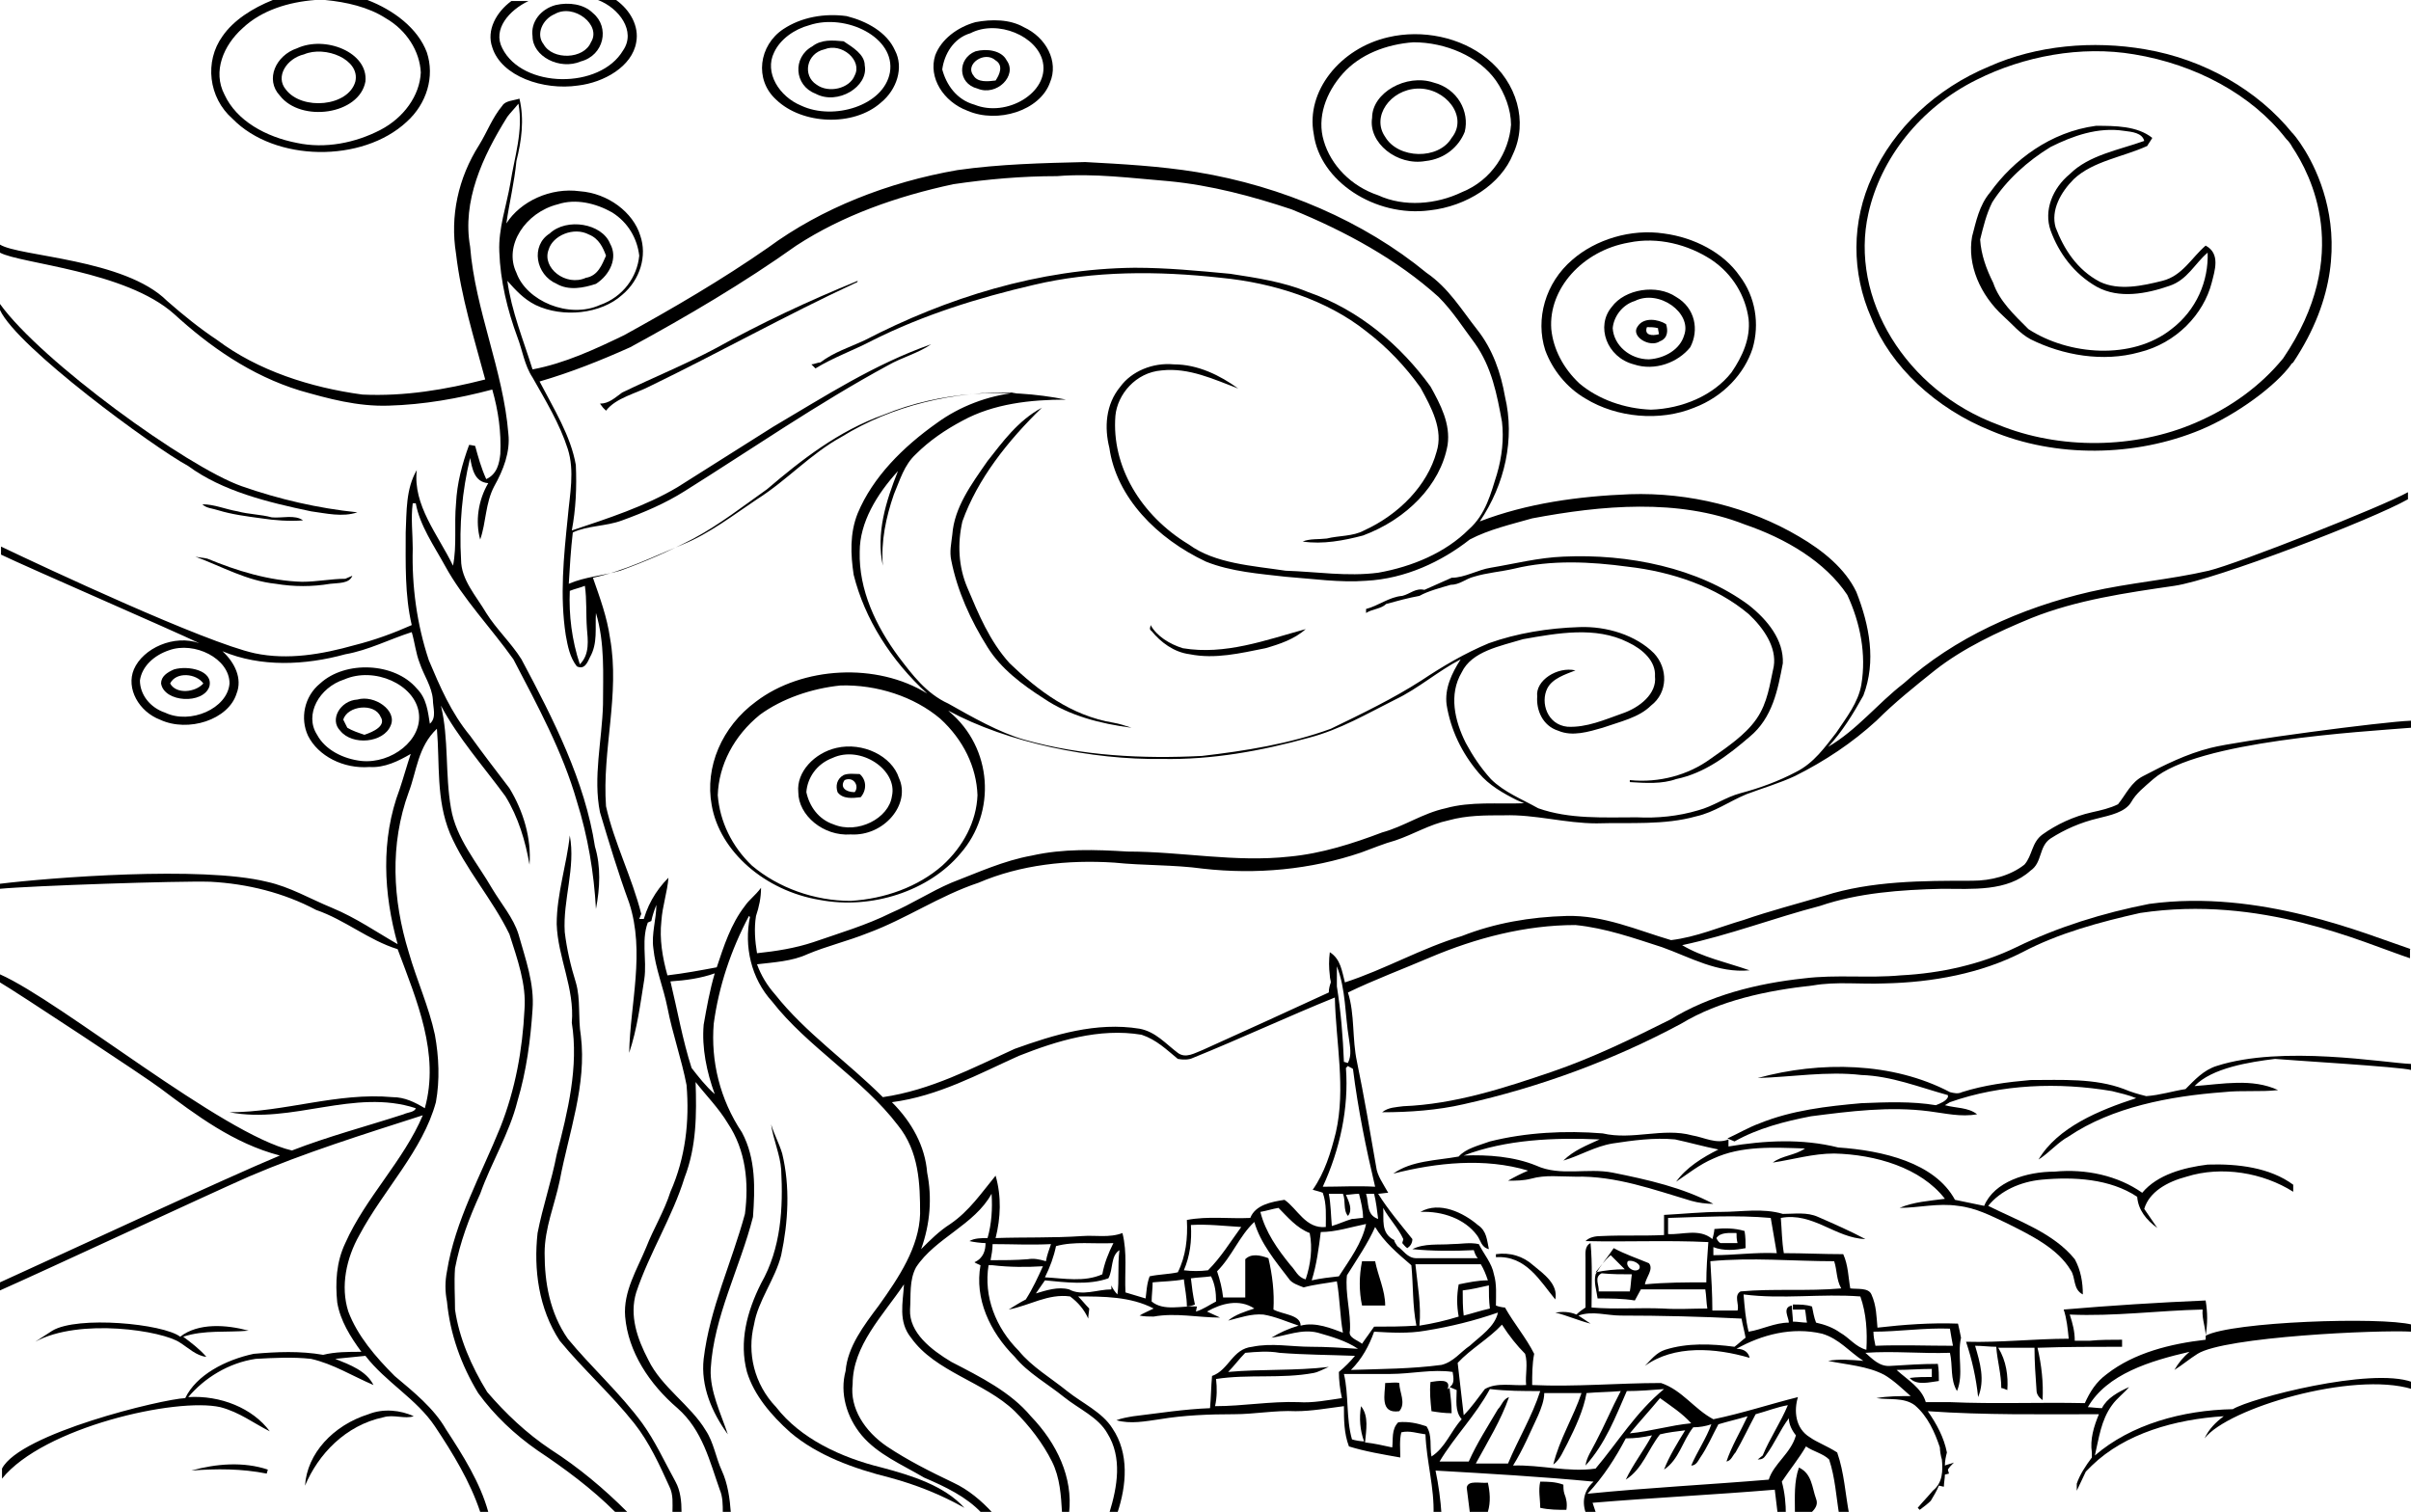 <?xml version="1.0" encoding="utf-8"?>
<!-- Generator: Adobe Illustrator 26.0.3, SVG Export Plug-In . SVG Version: 6.00 Build 0)  -->
<svg version="1.1" id="Слой_15" xmlns="http://www.w3.org/2000/svg" xmlns:xlink="http://www.w3.org/1999/xlink" x="0px"
	 y="0px" viewBox="0 0 239.5 150.2" style="enable-background:new 0 0 239.5 150.2;" xml:space="preserve">
<g>
	<path d="M40.4,12.1c2-1.8,2.8-4.5,2-6.9C41.5,2.8,39.1,1,36.5,0h-4.2c2.1,0.2,4.3,0.7,6,1.8c2.1,1.2,3.4,3.3,3.5,5.4
		c-0.1,2.3-1.7,4.5-4,5.7c-2.5,1.3-5.5,1.9-8.3,1.3c-3.1-0.6-6-2.2-7.2-4.8c-1.2-2.3-0.1-4.9,1.8-6.6C26,1,28.7,0.2,31.3,0h-4.2
		c-2,0.8-3.9,2-5,3.6c-1.8,2.5-1.4,6.1,1,8.2C27.3,16.1,36,16.2,40.4,12.1z"/>
	<path d="M96.1,11c3,1.3,7.2,0,8.2-2.8c0.9-2.1-0.4-4.5-2.6-5.5c-1.4-0.8-3.2-0.8-4.8-0.5c-1.8,0.5-3.4,1.7-4,3.3
		C92.2,7.7,93.7,10.1,96.1,11z M96.4,3.3c2.7-1.4,6.7,0.3,7.2,2.9c0.6,3-3.6,5.5-6.8,4.2c-1.8-0.5-2.8-2-3.2-3.5
		C93.8,5.4,94.7,3.8,96.4,3.3z"/>
	<path d="M141.6,16c1.9-0.2,3.3-1.4,3.9-2.9c0.5-2-0.7-4.3-3.1-4.9c-2.7-0.9-6.1,1-6.1,3.5C135.9,14.2,138.8,16.5,141.6,16z
		 M140.8,8.8c2.8-0.1,5.1,2.8,3.4,4.9c-1.3,2.2-5.3,2.1-6.6-0.1C136.2,11.6,138.1,8.9,140.8,8.8z"/>
	<path d="M201.7,33.7c3.2,1.6,7.2,2.3,10.8,1.3c3.7-0.9,6.4-3.8,7.2-6.9c0.3-1.2,0.9-2.9-0.6-3.7c-1.4,1.2-2.3,3-4.3,3.5
		c-2,0.5-4.3,1-6.2,0.1c-2.3-1.2-3.6-3.3-4.4-5.4c-0.5-1.7,0.5-3.5,1.8-4.8c1.9-1.8,4.9-2.2,7.3-3.3c0.1-0.2,0.4-0.6,0.5-0.8
		c-1.5-1.2-3.7-1.2-5.6-1.2c-4.5,0.6-8.2,3.4-10.5,6.6c-1.1,1.3-1.4,2.9-1.8,4.4c-0.5,2.8,0.8,5.8,3.1,7.9
		C199.9,32.2,200.6,33.1,201.7,33.7z M196.7,23.8c0.3-1.2,0.6-2.5,1.2-3.7c1.4-2.2,3.5-4.1,5.8-5.5c2.2-1.1,4.7-2,7.3-1.6
		c0.8,0.1,1.8,0.2,2,1c-2.5,0.9-5.5,1.4-7.4,3.3c-1.7,1.4-2.6,3.6-1.9,5.6c0.8,2.2,2.3,4.3,4.6,5.6c2.2,1.2,4.9,0.7,7.2-0.1
		c1.8-0.6,2.5-2.2,3.8-3.3c0.1,2.8-1.1,5.7-3.6,7.6c-3.9,3.1-10.2,2.6-14.2,0c-1.4-1.4-2.9-2.8-3.5-4.6
		C197.3,26.7,196.8,25.3,196.7,23.8z"/>
	<path d="M55.3,28.2c1.2,0.7,2.7,0.4,3.9,0c1.4-0.9,2.2-2.6,1.4-4c-0.8-2-4.3-2.6-6-1C52.7,24.4,53.2,27.3,55.3,28.2z M54.5,24.8
		c0.4-1.4,2.5-2.3,4-1.5c1,0.4,1.4,1.3,1.7,2.1c-0.4,0.9-0.8,2-2,2.2C56.2,28.5,53.8,26.6,54.5,24.8z"/>
	<path d="M157.5,39.6c3.1,1.9,7.4,2.3,10.8,0.9c2.9-1.1,5-3.4,5.8-5.9c0.7-2.4,0.3-5.1-1.3-7.2c-1.6-2.3-4.5-3.8-7.5-4.2
		c-3.3-0.5-6.8,0.6-9.1,2.6c-2.7,2.3-3.7,5.9-2.7,9C154.2,36.7,155.6,38.5,157.5,39.6z M161.8,24.1c2.9-0.6,5.9,0.2,8.2,1.7
		c2.1,1.4,3.4,3.6,3.7,5.9c0.2,1.9-0.6,3.7-1.7,5.3c-1.8,2.3-4.9,3.6-8,3.7c-2.6-0.1-5.2-1-7.1-2.6c-1.6-1.5-2.6-3.4-2.8-5.4
		C153.8,28.7,157.2,24.9,161.8,24.1z"/>
	<path d="M85.4,76.9c-0.5,0-1.1-0.1-1.6,0.1c-0.7,0.4-0.8,1.1-0.6,1.7c0.5,0.7,1.5,0.6,2.3,0.5C86.1,78.5,86.1,77.5,85.4,76.9z
		 M84.9,78.7c-0.9,0-1.5-0.5-1-1.2C84.8,77.1,85.4,78.1,84.9,78.7z"/>
	<path d="M239.5,94.3c-4.5-1.5-15-6-26-4.5c-4.6,0.9-9.1,2.3-13.2,4.3c-3.5,1.7-7.5,2.6-11.5,2.8c-3.2,0.3-6.4-0.1-9.6,0.3
		c-4.7,0.5-9.4,1.7-13.3,4.1c-3.8,1.9-7.7,3.8-11.8,5.2c-4.7,1.6-9.6,3.2-14.7,3.4c-0.7,0.1-1.5,0.1-2.1,0.6c2.7,0,5.5-0.2,8.1-0.8
		c7.6-1.7,14.9-4.4,21.6-8c3.8-2.3,8.5-3.3,13.1-3.8c2.3-0.4,4.7-0.1,7.1-0.2c4.8-0.1,9.6-1,13.7-3.1c3.6-1.9,7.7-3,11.7-3.9
		c12-1.8,22,2.9,26.8,4.5V94.3z"/>
	<path d="M87.6,145.8c-4.1-1-8.1-2.9-10.5-6c-2.2-2.3-2.9-5.4-2.2-8.2c0.4-2.4,2.1-4.5,2.7-6.9c0.7-3.3,0.9-6.8,0.1-10.1
		c-0.3-1-0.8-1.9-1.1-2.9c0.2,1.5,0.9,3,1,4.5c0.2,3.8,0,7.8-2,11.3c-1.4,2.8-2.2,5.8-1.4,8.8c0.7,2.3,2.4,4.3,4.3,6
		c2.7,2.3,6.3,3.6,9.9,4.5c2.6,0.7,5.1,1.7,7.4,3C93.8,147.6,90.6,146.6,87.6,145.8z"/>
	<path d="M57.4,8.5c2.6-0.3,5.4-1.9,5.8-4.3c0.3-1.6-0.6-3.2-2-4.2h-1.8c2.1,0.8,3.8,3.1,2.5,5c-2.3,3.9-10,3.8-12-0.2
		c-1-1.9,0.7-3.8,2.6-4.7h-1.7c-1.5,1.1-2.5,2.9-1.9,4.6C49.8,7.6,54,9,57.4,8.5z"/>
	<path d="M85.2,27.9c-4.9,2-9.6,4.2-14.1,6.7c-3,1.6-6.2,2.9-9.3,4.4c-0.7,0.5-1.3,1.1-2.2,1.1l0.3,0.4l0.3,0.3c1-1.3,3-1.7,4.5-2.5
		c6.8-3.3,13.4-7,20.3-10.2C85.1,28.1,85.2,28,85.2,27.9z"/>
	<path d="M63.8,141.4c-2.2-3-5.1-5.6-7.4-8.4c-1.8-2.6-2.3-5.6-2.3-8.5c0-2.5,1-4.8,1.5-7.2c0.9-4.8,2.7-9.5,2.1-14.4
		c-0.3-1.8,0-3.6-0.5-5.3c-0.5-1.6-0.9-3.3-1.1-5c-0.2-3.2,1.1-6.4,0.5-9.6c-0.3,2.9-1.3,5.8-1.3,8.8c0.1,3.3,1.8,6.4,1.5,9.8
		c0.7,4.4-0.4,8.8-1.5,13.1c-0.5,2.6-1.4,5.2-1.9,7.8c-0.4,3.6,0.1,7.5,2.2,10.7c2.3,2.8,5.1,5.3,7.4,8.2c1.5,1.9,2.5,4.1,3.5,6.3
		c0.4,0.8,0.3,1.7,0.3,2.5h0.9c0-1-0.1-2.1-0.6-3C66,145.2,65.1,143.2,63.8,141.4z"/>
	<path d="M145.7,147.8c0.1,0.8,0.2,1.6,0.3,2.4h1.8c0.3-1,0.2-2,0-2.9C147.1,147.4,145.8,147,145.7,147.8z"/>
	<path d="M57.7,6.1c2.3-0.6,2.9-3.4,1.2-4.8c-0.9-0.9-2.4-1.1-3.7-0.8c-1.5,0.4-2.5,1.7-2.3,3.1C52.9,5.6,55.6,7,57.7,6.1z
		 M55.1,1.4c1.9-1.1,4.7,1.1,3.6,2.8C58,5.9,54.9,6,54,4.4C53.2,3.4,53.9,1.9,55.1,1.4z"/>
	<path d="M81,9.3c2.2,1.2,5.3-0.7,4.9-2.8c0-1.1-1.2-1.8-2.1-2.4c-1.1-0.1-2.2-0.2-3.1,0.5C78.7,5.7,78.9,8.5,81,9.3z M81.9,4.9
		c1.7-0.7,3.8,1.1,3,2.6c-0.5,1.3-2.6,1.8-3.8,0.9C79.7,7.5,80.1,5.3,81.9,4.9z"/>
	<path d="M197.8,42.8c6.4,2.7,14.3,2.6,20.8-0.1c3.6-1.5,7.5-4.4,9-6.5l0,0c0,0,0-0.1,0.1-0.1c0,0,0.1-0.1,0.1-0.1c0,0,0,0,0,0
		c8.6-12.9,0-22.8-0.1-22.8l0,0c-3.4-4.2-8.7-7.3-14.6-8.3c-5.2-0.9-10.8-0.4-15.5,1.7c-5.3,2.2-9.5,6.2-11.6,10.9
		c-2.1,4.5-2.1,9.6-0.1,14.1C187.8,36.4,192.3,40.6,197.8,42.8z M185.6,21.2c1.2-5.4,5.1-10.5,10.8-13.3c4.6-2.3,10.3-3.4,15.6-2.5
		c6.1,1,11.7,4,15.1,8.4c0,0,0.1,0.1,0.1,0.1c0.2,0.2,0.4,0.5,0.5,0.7c1.8,2.7,6.1,10.7-0.9,21c-2.2,2.7-5.2,4.9-8.7,6.4
		c-6,2.6-13.5,2.7-19.6,0.2C189.3,38.8,183.7,29.6,185.6,21.2z"/>
	<path d="M97.1,8.8c1.9,0.8,4-1.3,2.9-2.8c-0.5-1-2-1.2-3.1-0.9C95.1,5.8,95.1,8.3,97.1,8.8z M98.9,6c0.8,0.5,0.4,1.4,0,2
		c-0.8,0.1-1.8,0.2-2.2-0.5C95.8,6.4,97.8,5,98.9,6z"/>
	<path d="M162.3,36.2c2.1,0.7,4.4-0.2,5.6-1.7c0.9-1.7,0.5-3.9-1.4-5c-1.9-1.3-5.1-0.8-6.4,1C158.5,32.4,159.6,35.5,162.3,36.2z
		 M162.4,29.9c2.4-1.2,5.7,1.2,4.9,3.4c-0.4,1.4-1.9,2.3-3.5,2.4c-1.9,0-3.5-1.4-3.6-3.1C160.3,31.5,161.1,30.3,162.4,29.9z"/>
	<path d="M100.3,65.9c-2-2.2-3.1-4.9-4.2-7.5c-0.9-2.1-1-4.4-0.5-6.6c1.5-4.2,4.5-8,7.9-11.3c-2.4,1.3-3.9,3.4-5.4,5.3
		c-1.6,2.3-3.3,4.6-3.5,7.3c-0.1,0.9-0.3,1.7-0.1,2.6c0.6,3,1.9,5.9,3.6,8.6c1.3,2.1,3.4,3.7,5.6,5.1c2.5,1.7,5.6,2.5,8.7,2.9
		c-0.6-0.2-1.2-0.4-1.8-0.5C106.4,71.1,103.1,68.6,100.3,65.9z"/>
	<path d="M17.3,66.5c-0.7,0.3-1.3,0.7-1.3,1.4c0.3,1.9,4.2,2.1,4.8,0.3C21.2,66.6,18.7,66.1,17.3,66.5z M16.9,67.9
		c0.6-1.2,2.6-1,3.3,0C19.4,68.8,17.5,69,16.9,67.9z"/>
	<path d="M35.5,69.5c-1.7,0.1-2.8,2-1.7,3.1c1.2,1.5,4.3,1.2,5-0.5C39.5,70.6,37.2,69,35.5,69.5z M36.2,73c-0.6-0.2-1.2-0.4-1.7-0.7
		c-0.1-0.2-0.3-0.6-0.4-0.8c0.4-1.4,3.1-1.7,3.7-0.3C38.4,72.1,37.1,72.7,36.2,73z"/>
	<path d="M77.1,9.9c2.6,2.5,7.7,2.7,10.4,0.3c1.6-1.3,2.3-3.5,1.4-5.2c-0.8-1.8-2.8-2.9-4.8-3.4c-2.2-0.3-4.5,0.1-6.3,1.3
		C75.4,4.5,74.9,7.9,77.1,9.9z M76.9,5.2c0.6-1.3,2-2.3,3.5-2.7C84,1.3,89,3.7,88.4,7.2c-0.6,3.3-5.6,4.8-8.8,3.3
		C77.4,9.6,75.9,7.2,76.9,5.2z"/>
	<path d="M27.8,9.5c2.1,2.7,7.9,1.9,8.5-1.4c0.3-2.9-4-4.6-6.8-3.3C27.4,5.5,26.3,7.9,27.8,9.5z M35.3,8.1c-0.7,2.5-5.3,2.9-6.9,0.8
		c-1.1-1.3,0.1-3.1,1.8-3.5C32.3,4.5,35.8,5.9,35.3,8.1z"/>
	<path d="M178.7,145.8c-0.5,1.4-0.4,2.9-0.4,4.4h1.7c0.4-0.4,0.6-0.8,0.4-1.3C180,147.8,180,146.4,178.7,145.8z"/>
	<path d="M142,20.9c3.7-0.4,7.1-2.6,8.3-5.6c1.5-3.2,0.4-7.1-2.6-9.5c-2.6-2.1-6.4-2.9-9.8-2.1c-4.8,1.1-8.2,5.4-7.4,9.6
		C131.1,18,136.6,21.6,142,20.9z M133.4,7.3c1.7-1.9,4.3-2.9,7-3.1c3.2,0,6.5,1.4,8.2,3.8c0.9,1.3,1.5,2.9,1.5,4.4
		c-0.2,2.7-1.9,5.5-4.9,6.7c-2.5,1.2-5.7,1.5-8.3,0.3c-2.7-0.9-4.7-3-5.4-5.4C130.8,11.7,131.7,9.2,133.4,7.3z"/>
	<path d="M142.1,137.3c-0.1,1,0,1.9,0.1,2.9c0.6,0.1,1.3,0.2,2,0.2c0-0.8-0.1-1.7-0.2-2.5c-0.1,0-0.1,0.1-0.2,0.1
		C144.2,136.9,142.8,137.2,142.1,137.3z"/>
	<path d="M144,137.9C144.1,137.9,144.1,137.9,144,137.9C144.1,137.9,144,137.9,144,137.9C144,137.9,144,137.9,144,137.9z"/>
	<path d="M179.8,142.8c-1.5-0.9-1.6-2.7-1.2-4c-2.8,0.7-5.5,1.6-8.4,2.2c-1.9-1-3.1-2.9-5.2-3.6c-4.3,0-8.5,0.4-12.8,0.2
		c0-1,0-2.1,0.2-3.1c-0.8-1.6-2-3-2.9-4.6c-0.2,0-0.7-0.1-0.9-0.2c0-1,0.1-2.1-0.2-3.1c-0.2-1.1-1-2-1.5-3c-0.9-0.2-1.8,0-2.7,0
		c-1.3,0.1-2.7-0.1-3.9,0.5c2,0.2,4.1,0.2,6.1,0.1c0.1,0.3,0.2,0.6,0.4,0.8c-2,0-4,0-6.1,0c-0.9,0-1.3-0.8-1.9-1.2
		c-0.1-0.2-0.3-0.4-0.3-0.6c-1.4-0.7-1-2.1-1.1-3.2c0.6,1.1,1.5,2,2,3.1c0,0.1-0.1,0.3-0.1,0.4c0.1,0.1,0.3,0.4,0.5,0.5
		c0.3-0.2,0.5-0.5,0.5-0.9c-1.2-1.5-2.4-2.9-3.4-4.5c0.2,0,0.8-0.1,1-0.1c-0.5-0.9-1.1-1.7-1.2-2.6c-0.6-3.5-1.2-7-1.9-10.4
		c-0.5-2.3-0.2-4.7-0.9-6.9c2.7-1.3,5.4-2.3,8.2-3.5c4.5-1.9,9.4-3.2,14.4-3.2c3,0.3,5.8,1.3,8.6,2.2c2.8,1,5.5,2.6,8.7,2.3
		c-2.3-0.8-4.7-1.3-6.7-2.5c4.7-1,9.1-2.7,13.7-3.9c3.8-1.3,8-1.6,12.1-1.7c3,0,6.5,0.3,8.8-1.8c1.2-0.8,0.8-2.4,2-3.2
		c1.4-0.9,3-1.6,4.7-2c1.2-0.3,2.7-0.6,3.3-1.6c0.5-0.9,1.3-1.5,2.2-2.3c4.4-3.8,20.7-4.7,25.6-5.1l0-0.7c-2.8,0.1-17.2,2-19.9,2.7
		c-2.4,0.6-4.6,1.7-6.7,2.8c-1.2,0.6-1.7,1.8-2.5,2.8c-0.8,0.4-1.7,0.6-2.6,0.8c-1.8,0.4-3.5,1.2-4.9,2.2c-1.1,0.8-1,2.1-1.8,3
		c-1.4,1.1-3.3,1.6-5.2,1.6c-4.9,0-10,0-14.7,1.5c-2.7,0.8-5.4,1.5-8,2.4c-2.4,0.7-4.7,1.7-7.2,2c-3.4-1-6.7-2.5-10.4-2.4
		c-3.6,0.1-7.1,0.7-10.4,2c-4,1.2-7.6,3.3-11.6,4.6c-0.3-1.1-0.4-2.3-1.5-3c-0.1,0.8-0.1,1.5,0,2.3c0,0.3,0.1,0.5,0.1,0.7
		c-0.1,0.3-0.2,0.6-0.2,1c-4.1,1.9-8.3,3.8-12.5,5.7c-0.8,0.3-1.7,0.9-2.5,0.3c-1.2-0.9-2.2-2.1-3.8-2.4c-4.3-0.7-8.5,0.6-12.4,2
		c-4.2,1.9-8.3,4.1-13.1,4.8c-3.5-3.5-7.7-6.4-10.7-10.2c-0.8-0.9-1.4-1.9-1.8-3c1.7-0.2,3.5-0.3,5-1c1.9-0.8,4-1.3,6-2.1
		c3.8-1.4,7.1-3.7,11-5c4.2-1.8,8.9-2.3,13.5-2c2.9,0.3,5.9,0.2,8.8,0.6c5.3,0.6,10.7,0.1,15.7-1.6c1.1-0.4,2.3-0.9,3.4-1.2
		c1.8-0.6,3.4-1.6,5.3-2c1.8-0.5,3.6-0.5,5.5-0.5c3.1-0.1,6.1,0.8,9.2,0.8c3.3-0.1,6.7,0.2,9.9-0.7c1.8-0.4,3.3-1.5,5-2.2
		c1.6-0.6,3.3-1.1,4.8-1.8c3-1.5,5.7-3.3,8.1-5.5c1.8-1.8,3.8-3.4,5.8-5c2.8-2.2,6.2-3.8,9.6-5.2c4.5-1.8,9.4-2.5,14.2-3.2
		c4.1-0.6,19.7-6.6,23.2-8.6v-0.7c-2.5,1.4-16.9,7.1-19.8,7.8c-3.9,0.9-7.9,1.2-11.8,2.1c-6.9,1.6-13.5,4.6-18.5,9.1
		c-2.6,2-4.6,4.6-7.5,6.3c1.4-1.5,2.5-3.3,3.5-5.1c1.3-3.4,0.6-7-0.7-10.3c-1.1-2.3-3.3-4.1-5.7-5.5c-4.9-2.9-10.9-4.4-16.8-4.2
		c-5.1,0.2-10.2,0.9-14.9,2.7c2.5-3.7,3.5-8.2,2.5-12.4c-0.4-2.3-1.2-4.7-2.8-6.7c-1.5-1.9-2.8-4.1-5-5.6c-6.2-5.1-14.3-8.6-22.8-10
		c-3.7-0.6-7.4-0.8-11.1-1c-4.2,0.1-8.5,0.2-12.7,0.8c-6.9,1.2-13.5,3.8-18.8,7.7c-4.6,3.2-9.4,6-14.3,8.7c-2.9,1.4-5.9,2.8-9.1,3.4
		c-0.9-2.9-2.1-5.8-2.5-8.8c0.8,0.9,1.6,1.8,2.8,2.4c2.7,1.3,6.5,0.9,8.6-1c1.8-1.5,2.5-3.9,1.8-5.9c-0.7-2.3-3.2-4.2-6-4.4
		c-2.9-0.4-5.9,1-7.3,3.2c0.3-2.1,0.8-4.1,1-6.2c0.5-2,0.8-4.1,0.3-6.2c-0.6,0.2-1.4,0.2-1.7,0.7c-1,1.2-1.5,2.6-2.3,3.9
		c-2.1,3.3-2.9,7.1-2.3,10.8c0.5,4.3,1.8,8.4,2.9,12.5c-3.9,1-8,1.7-12.2,1.5c-5.2-0.7-10.4-2.4-14.4-5.4c-1.8-1.2-3.4-2.5-5-3.9
		C12.4,25.7,1.9,25.5,0,24.3v0.8c2,1.1,12.5,1.8,17.3,6.1c3.5,3.2,7.6,6.1,12.5,7.6c2.8,0.8,5.7,1.6,8.8,1.5
		c3.5-0.1,6.9-0.7,10.3-1.6c0.6,2.1,0.9,4.2,0.8,6.4c-0.1,0.9-0.3,2-1.4,2.5c-0.5-1.1-0.8-2.2-1.1-3.3c-0.1,0-0.4-0.1-0.6-0.1
		c-0.7,1.9-1.2,3.8-1.3,5.8c-0.2,2.1,0.1,4.2-0.3,6.2c-1.5-3.1-4-6-3.6-9.5c-1.1,1.9-1,4.1-1.1,6.2c0,3.1-0.1,6.2,0.6,9.2
		c-1.8,0.8-3.7,1.5-5.7,2c-3.2,0.9-6.6,1.5-9.9,0.8c-5-1.1-20.8-8.5-25.2-10.6v0.8c2.7,1.3,17,7.5,19.7,8.8
		c-2.5-0.9-5.6,0.5-6.5,2.6c-0.8,1.9,0.5,4.2,2.6,5c2.8,1.3,6.8,0,7.6-2.6c0.6-1.5-0.2-3.1-1.4-4.2c3.8,1.6,8.2,1.4,12.2,0.3
		c2.3-0.4,4.4-1.5,6.6-2.2c0.3,1,0.4,2.1,0.8,3.1c0.4,1.2,1.2,2.3,1.3,3.6c0,0.8,0.4,1.8-0.3,2.4c-0.2-1.2-0.3-2.5-1.3-3.5
		c-2.2-2.6-7.1-2.8-9.6-0.5c-1.6,1.3-2,3.5-1.2,5.2c1,2,3.5,3.3,6.1,3.1c1.5,0.1,2.9-0.6,4.1-1.3c-0.4,1.2-0.7,2.3-1.1,3.5
		c-1.9,5-1.6,10.4-0.2,15.4c-2.1-1.2-4.1-2.6-6.5-3.6c-2.2-0.9-4.2-2.1-6.5-2.6C20,86,4.9,87.2,0,87.8v0.5
		c3.1-0.3,17.8-0.8,20.9-0.7c3.7,0.2,7.3,1.1,10.5,2.8c2.9,1,5.2,3,8.1,3.9c1.9,5.1,4.2,10.4,2.7,15.8c-1-0.6-2-1.1-3.2-1.1
		c-5.5-0.5-10.7,1.5-16.2,1.5c6.2,1.2,12.4-2.4,18.5-0.4c-0.1,0.4-0.8,0.4-1.2,0.6c-3.7,1.2-7.5,2.2-11.1,3.6
		C22.1,112.7,6.1,99.5,0,96.8v0.8c1.4,0.8,14.6,9.5,15.9,10.5c3.6,2.7,7.3,5.5,11.9,6.7C22.5,117,5.3,125,0,127.4v0.8
		c4.3-1.9,20.4-9.4,24.7-11.3c5.6-2.4,11.4-4.2,17.3-6.1c-1.9,4.5-5.7,8.2-7.7,12.7c-0.9,1.9-1,3.9-0.8,5.9c0.3,1.8,1.3,3.4,2.4,4.9
		c-1.3,0-2.6,0-3.8,0.3c-2.3-0.4-4.6-0.3-6.9-0.1c-2.8,0.6-5.7,2.1-6.8,4.4c-2.3,0.1-16.4,3.5-18.2,7v1c4.1-5.1,17.3-8.1,21.7-7.1
		c1.9,0.5,3.3,1.6,4.9,2.4c-1.7-2.3-4.9-3.6-8.1-3.4c1.6-1.9,4-3.4,6.7-3.8c1.8-0.1,3.7-0.2,5.5,0c2.2,0.5,4.1,1.7,6.2,2.6
		c-0.7-1.4-2.3-2-3.8-2.6c1-0.1,2-0.2,3-0.3c2,2.6,5.1,4.3,6.9,7c1.8,2.7,3.5,5.5,4.5,8.5h0.8c-0.8-2.9-2.5-5.6-4.2-8.2
		c-1.2-2.1-3.2-3.7-5.1-5.3c-1.9-1.9-3.7-4-4.6-6.4c-0.8-2.5-0.2-5.3,1.1-7.6c2.4-4.5,6.3-8.4,7.6-13.2c0.4-2.2,0.3-4.5-0.1-6.7
		c-0.6-2.8-1.8-5.4-2.6-8.2c-1.6-5.2-1.9-10.7,0-15.9c0.8-2.1,0.9-4.5,2.8-6.3c0.3,3.5-0.1,7,1.3,10.4c1.5,3.5,4.2,6.5,5.9,10
		c0.8,2.5,1.7,5,1.5,7.5c-0.2,4-0.9,7.9-2.4,11.7c-1.9,4.7-4.5,9.3-5.3,14.3c-0.2,1-0.2,2,0,3c0.3,3.2,1.4,6.3,3.1,9.1
		c1.6,2.2,3.6,4.1,5.9,5.7c2.7,1.8,5.4,3.8,7.7,6.1h1.2c-2.3-2.3-4.8-4.4-7.6-6.2c-2.4-1.6-4.5-3.6-6.3-5.7
		c-1.6-2.6-2.8-5.4-3.2-8.2c0-1.4-0.1-2.7,0-4.1c0.5-2.6,1.4-5,2.5-7.4c1.1-3.1,2.9-6,3.7-9.2c0.9-3,1.3-6.1,1.5-9.1
		c0.2-2.6-0.7-5-1.4-7.5c-0.5-1.6-1.7-3-2.6-4.5c-1.5-2.6-3.6-5-4.1-8c-0.6-3.4-0.2-6.9-1-10.2c1.7,3.2,4.2,6,6.4,9
		c1.3,2.1,2,4.5,2.4,6.8c0.2-2.6-0.6-5.3-2-7.6c-1.3-1.7-2.6-3.4-3.9-5.2c-1.9-2.3-3-4.9-4.1-7.5c-1.2-3.6-1.7-7.4-1.6-11.1
		c0-1.5-0.2-3,0-4.5l0.3,0c0.4,2.2,1.8,4.2,2.9,6.2c1.8,3.3,4.6,6.2,6.8,9.3c2.4,4.6,4.9,9.2,6.3,14.1c1.1,3.5,1.7,7.1,1.9,10.7
		c0.4-2.1,0.5-4.2-0.1-6.2c-1-6.5-4.1-12.6-7.3-18.6c-1-1.6-2.5-3-3.5-4.6c-1-1.7-2.5-3.3-2.5-5.3c-0.2-3.4,0.1-6.8,0.9-10.1
		c0.2,1,0.4,2.4,1.8,2.5c-1,1.7-1.3,3.8-0.8,5.6c0.6-1.7,0.5-3.6,1.4-5.3c0.9-1.6,1.6-3.4,1.4-5.2c-0.5-6.3-3.3-12.3-3.8-18.6
		c-0.8-4.5,1.2-8.9,3.7-12.9c0.3-0.4,0.7-0.8,1.1-1.3c0.5,2.7-0.4,5.3-0.8,7.9c-0.4,2.3-1.2,4.5-1.1,6.8c0.1,2.9,0.8,5.8,1.8,8.5
		c0.5,1.3,0.7,2.8,1.5,4c1.3,2.3,2.7,4.6,3.5,7.1c0.7,2.2,0.2,4.5,0,6.8c-0.4,3.9-0.8,7.8-0.2,11.7c0.2,1.1,0.4,2.2,1.1,3.1
		c0.8,0.4,1.1-0.5,1.3-0.9c0.8-1.4,0.5-2.9,0.6-4.4c0.9,3,0.7,6.1,0.7,9.1c-0.1,3.6-1,7.2-0.3,10.7c0.9,3,1.8,6,2.9,9
		c1.6,4.9,0.1,10,0,14.9c0.8-2.4,1.1-4.8,1.5-7.3c0.3-2-0.4-4.1,0.5-6c-0.3,0-0.7,0-1,0l0.2-0.5c-0.9-3.6-2.7-7.1-3.5-10.7
		c-0.4-5.6,1.4-11.1,0.4-16.7c-0.3-2.1-1-4-1.7-6c3.2-0.7,6-2.1,8.9-3.3c2.7-1.1,5-2.9,7.4-4.5c3-1.9,5.3-4.5,8.4-6.2
		c5-3.1,11.2-4.6,17.4-4.4c-2.9,0.3-5.7,1.4-7.9,3c-3.4,2.4-6.4,5.4-7.9,9c-0.8,2-0.7,4.1-0.4,6.1c1.1,4.4,3.7,8.5,7.3,11.8
		c-5-3.1-12.4-2.7-17,0.8c-3.4,2.5-5.1,6.5-4.4,10.3c0.8,4.6,5.3,8.5,10.7,9.4c5.2,1,10.9-0.9,14-4.6c3.6-4.1,3.2-10.5-1.1-14.1
		c0,0-0.1-0.1-0.1-0.1c5.9,3.2,14.3,4.9,21.2,4.8c5,0.1,9.9-0.8,14.6-2.1c3.1-0.8,5.8-2.4,8.6-3.8c2.3-1.1,4.2-2.8,6.5-4
		c-0.9,1.4-1.6,2.9-1.4,4.5c0.4,2.5,1.5,4.8,3.2,6.8c1,1.2,2.4,2,3.8,2.7c0.2,0.1,0.5,0.2,0.7,0.3c-2.6,0.1-5.3-0.2-7.8,0.5
		c-2.3,0.5-4.1,1.8-6.3,2.4c-2.9,1.1-6,2.1-9.2,2.4c-5.4,0.6-10.7-0.5-16.1-0.5c-3.2-0.2-6.4-0.3-9.5,0.4c-2.8,0.5-5.4,1.7-8,2.7
		c-2.1,0.9-3.9,2.1-6,3c-2.4,1.2-5.1,2-7.7,2.9c-1.8,0.6-3.7,0.9-5.6,1.1c-0.2-1.2-0.3-2.5-0.1-3.7c0.3-0.9,0.5-1.8,0.5-2.8
		C75,89,74.4,89.4,74,90c-1.4,1.8-2.1,4-2.8,6.1c-1.6,0.3-3.2,0.6-4.9,0.8c-0.5-1.8-0.8-3.6-0.6-5.4c0.1-1.5,0.6-2.9,0.7-4.3
		c-1.3,1.3-2.2,2.9-2.6,4.7c0.2-0.1,0.7-0.3,0.9-0.4c0.1-0.5,0.3-1.1,0.5-1.6c0,1.4-0.5,2.9-0.3,4.3c0.2,2,1,3.9,1.4,5.9
		c0.5,2.6,1.4,5.1,1.9,7.7c0.3,3.6-0.1,7.2-1.6,10.6c-0.6,1.9-1.7,3.7-2.4,5.5c-0.9,2.2-2.3,4.4-2.1,6.9c0.3,3.5,2.4,6.7,5.2,9.1
		c2.5,2.2,3.2,5.3,4.2,8.1c0.3,0.7,0.3,1.5,0.3,2.3h0.8c-0.1-1.4-0.3-2.9-0.9-4.2c-0.6-1.3-0.8-2.8-1.6-4c-1.5-2.5-4.4-4.3-5.7-7
		c-1.1-2.1-1.9-4.4-1.2-6.7c1.3-3.9,3.6-7.5,4.8-11.4c1.2-3.1,1.2-6.3,1.1-9.5c1.1,1.4,2.3,2.6,3.2,4.1c1.8,2.7,2.1,5.9,1.7,9
		c-1.3,4.8-3.5,9.4-4.1,14.4c-0.3,2.7,0.8,5.3,2.4,7.5c-0.7-2.1-1.8-4.3-1.7-6.5c0.3-5.2,2.9-10,4.2-15.1c0.2-2.8,0.3-5.8-1.1-8.4
		c-2.2-3.3-3.1-7.1-2.8-10.8c0.5-3.7,1.7-7.3,3.5-10.7l0.1,0.1c-0.6,2.9,0.1,6.1,2.2,8.4c3.5,4.5,9,7.7,12.5,12.3
		c2.1,2.6,2.2,5.8,2.2,8.8c-0.1,3.3-2.1,6.3-4.1,9.1c-1.5,2-3.1,4.1-3.3,6.5c-0.6,2.2,0.1,4.6,1.6,6.4c1.6,1.9,4,2.9,6.2,4.2
		c2.1,0.9,4.2,1.9,5.7,3.5h1.1c-1.1-1.2-2.4-2.3-3.9-3c-2.3-1.1-4.5-2.2-6.6-3.6c-2.2-1.5-3.7-3.8-3.4-6.2c0-3.8,3-6.8,5.1-9.9
		c-0.1,1.8-0.6,3.7,0.7,5.3c2.4,3.4,7.3,4.4,10.3,7.3c1.5,1.5,2.8,3.2,3.7,5c0.8,1.6,0.9,3.4,1,5.1h0.7c0.4-3.5-1.2-6.9-3.8-9.6
		c-2-2.4-5-3.9-7.9-5.4c-2-1.2-4.2-2.9-4.1-5.2c0.1-1.4-0.1-2.9,0.6-4.2c1.9-2.9,5.8-4.2,7.5-7.3c0.1,1.5,0,3-0.4,4.4
		c-0.6,0-1.3,0-1.8,0.3c0.4,0.1,1.2,0.2,1.6,0.2c0,0.7-0.2,1.5-1.1,1.9c0.1,0.1,0.4,0.2,0.6,0.3c-0.6,3.3,0.9,6.6,3.4,9.1
		c1.3,1.6,3.3,2.7,4.9,4c1.5,1.2,3.4,2,4.3,3.6c1.5,2.4,1,5.3,0.2,7.9h0.8c0.9-2.7,1.2-5.9-0.5-8.4c-1-1.6-3-2.5-4.5-3.7
		c-1.6-1.3-3.5-2.4-4.8-4c-2.3-2.3-3.5-5.4-3-8.5l0.4,0c1.7,0.2,3.4,0.2,5,0.1c-0.5,1.1-1,2.2-1.7,3.3c-0.6,0.3-1.2,0.7-1.7,1
		c2.1-0.4,3.9-1.6,6.1-1.3c0.8,0.6,1.4,1.3,1.8,2.2c0-0.3,0.1-0.8,0.1-1c-0.4-0.4-0.7-0.8-1.1-1.2c2.5,0,5.2,0,7.5,1.2
		c-0.4,0.2-1.1,0.5-1.4,0.7c0.5,0.1,0.9,0.1,1.4,0.1c2.2-0.4,4.4,0.1,6.6,0.1c-0.4-0.2-0.9-0.4-1.3-0.6c1.4-0.8,3.2-1.3,4.7-0.3
		c-0.9,0.3-1.9,0.6-2.6,1.2c1.2-0.3,2.3-0.7,3.5-0.6c1.2,0.2,2.3,0.7,3.5,1.1c-1,0.3-1.9,0.7-2.7,1.2c1.5-0.2,3-0.9,4.6-0.5
		c1.4,0.4,2.8,0.8,4,1.6c-1.6-0.1-3.2-0.2-4.7-0.2c-1.9,0-3.9-0.4-5.8,0c-2,0.2-2.3,2.3-4,2.9c-0.1,1.1-0.1,2.1-0.2,3.2
		c-2.6,0.1-5.1,0.5-7.6,0.8c-0.6,0.1-1.2,0.2-1.7,0.4c1.4,0.4,2.9,0.1,4.3-0.1c2.4-0.4,4.9-0.5,7.4-0.5c2,0,4.1-0.4,6.1-0.3
		c1.6,0,3.2-0.3,4.8-0.5c0,1.3,0,2.7,0.5,4c1.6,0.5,3.4,0.8,5.1,1.1c0-0.8-0.1-1.7,0.1-2.5c0.8-0.2,1.6,0.1,2.4,0.2
		c0.1,2.7,0.9,5.3,0.8,8h0.8c-0.1-1.5-0.3-3-0.6-4.4c5.2,0.3,10.5,0.6,15.7,1.1c-1,0.9-1.2,2.1-0.7,3.3l-0.3,0h1.3
		c-0.1-0.3-0.3-0.9-0.4-1.2c6-0.5,12.1-0.8,18.1-1.3c0.1,0.8,0.2,1.7,0.3,2.5h0.8c0-1.1-0.1-2.2-0.4-3.3c0.8-1.2,1.7-2.3,2.4-3.5
		c0.7,0.5,1.7,0.7,2.3,1.3c0.6,1.8,0.7,3.7,1,5.5h1c-0.4-2.1-0.5-4.2-1.2-6.2C181.4,143.6,180.5,143.3,179.8,142.8z M55.4,20.3
		c1.8-0.6,3.8-0.1,5.4,0.8c1.6,1,2.5,2.6,2.7,4.3c-0.2,2.1-1.6,4.1-3.9,4.9c-3.1,1.4-7.3-0.4-8.3-3.2C50,24.4,52.2,21.1,55.4,20.3z
		 M22.8,67.9c-0.2,2.5-3.9,4.1-6.4,2.9c-1.5-0.5-2.5-1.8-2.5-3.2c0.2-1.4,1.4-2.5,2.9-3C19.3,63.7,22.8,65.4,22.8,67.9z M35.9,75.6
		c-1.8-0.2-3.6-1.1-4.4-2.6c-1.3-2,0.2-4.7,2.7-5.5c3-1.3,7,0.5,7.4,3.3C42,73.5,38.9,75.9,35.9,75.6z M57.6,66
		c-0.8-2.4-1.1-4.9-1-7.3c0.5-0.2,1-0.3,1.5-0.5c0.2,1.4,0.1,2.8,0.2,4.2C58.4,63.6,58.6,65,57.6,66z M97.1,79
		c-0.1,2.6-1.4,5.1-3.5,7c-2.4,2.1-5.7,3.3-9.1,3.5c-3.6,0-7.2-1.3-9.8-3.5c-2-1.9-3.2-4.4-3.4-7c0.1-3,1.6-5.9,4.2-8
		c2.2-1.6,5.1-2.6,8-2.9c3.6-0.1,7.3,1.1,9.9,3.3C95.7,73.5,97,76.2,97.1,79z M148.1,77.4c-1-1.1-1.8-2.3-2.5-3.6
		c-1.1-2.2-1.7-4.8-0.4-7c1-2.1,3.8-2.6,6.1-3.3c3.4-0.6,7.2-1.3,10.4,0.3c1.5,0.7,2.8,1.9,2.7,3.4c0.2,1.7-1.5,3.1-3.3,3.7
		c-1.7,0.6-3.5,1.4-5.4,1.3c-2-0.2-2.7-2.4-2-3.8c0.5-1,1.8-1.4,2.8-1.8c-1.8-0.4-4,1-3.8,2.6c-0.1,1.3,0.5,2.9,2.1,3.4
		c1.4,0.6,3,0.1,4.4-0.3c1.7-0.6,3.6-1,4.8-2.2c1.7-1.3,1.7-3.7,0.3-5.2c-1.8-1.8-4.7-2.7-7.4-2.6c-3.1,0.1-6.2,0.6-9,1.6
		c-2.4,1-4.6,2.3-6.7,3.7c-2.8,1.8-5.9,3.3-9,4.8c-4.1,1.5-8.5,2.2-12.8,2.7c-5.9,0.3-11.9,0-17.6-1.6c-2.5-0.7-5.3-2.3-7.6-3.6
		c0,0,0,0,0,0c-2.2-1-3.6-2.9-4.9-4.6c-2.3-3.1-4-6.7-3.9-10.5c0-2.9,1.7-5.7,3.8-8C88,49.8,87,53,87.7,56.2
		c-0.2-2.4,0.3-4.8,1.1-7.1c0.6-1.4,1-2.9,2.2-4c1.3-1.3,2.9-2.4,4.6-3.3c3.1-1.7,6.8-2.1,10.3-2.1c-6-1.2-12.5-0.8-18.1,1.5
		c-4.5,1.6-8.2,4.5-11.6,7.4c-2.4,1.7-4.7,3.5-7.3,4.9c-2.3,1.2-4.8,2.3-7.3,3.2c-1.7,0.5-3.5,0.6-5.1,1.3c0.1-1.7,0.2-3.4,0.4-5.1
		c1.5-0.7,3.3-0.6,4.9-1.2c2.2-0.8,4.3-1.7,6.2-2.9c6.7-4.2,13.2-8.7,20.2-12.5c1.4-0.8,3-1.2,4.3-2.1c-5.7,2-10.6,5.2-15.7,8.2
		c-3.2,2-6.3,4-9.5,6c-3.2,1.9-6.9,3.1-10.5,4.3c0.4-2.1,0.5-4.3,0.4-6.5c-0.5-2.9-2.2-5.6-3.6-8.3c3.1-0.9,6.1-2.1,9-3.4
		c5.7-3.1,11.3-6.4,16.5-10.1c4.6-3,10-4.9,15.6-6.1c3.4-0.5,6.8-0.8,10.3-0.8c3.7-0.3,7.4,0.2,11.1,0.5c4.2,0.4,8.3,1.5,12.2,2.8
		c5.4,2.2,10.5,5,14.6,8.7c1.4,1.4,2.4,3,3.6,4.6c1.7,2.4,2.2,5.1,2.7,7.8c0.2,1.7,0,3.5-0.5,5.2c-0.6,1.9-1.1,4-2.8,5.5
		c-2.3,2.3-5.6,3.7-9,4.3c-3.1,0.4-6.1-0.1-9.2-0.2c-3.3-0.5-7-0.7-9.6-2.6c-4.8-2.9-7.7-7.8-7.3-12.8c0.2-2.1,2-4.3,4.6-4.5
		c2.7-0.3,5.2,0.9,7.6,1.8c-1.8-1.3-4-2.4-6.4-2.4c-2.1-0.2-4.2,0.7-5.3,2.2c-1.5,1.8-1.6,4.1-1.1,6.1c0.7,4.9,4.7,9,9.6,11.3
		c2.5,1,5.3,1.2,7.9,1.5c2.7,0.2,5.4,0.6,8,0.4c3.9-0.2,7.5-1.9,10.3-4.1c1.9-1,4.1-1.5,6.2-2.1c6.9-1.3,14.5-2,21.1,0.6
		c4.1,1.4,8,3.7,10.2,7c1.3,2.8,1.9,5.9,1.4,8.9c-0.3,1.8-1.5,3.3-2.5,4.8c-1.1,1.4-2.2,3-4,3.9c-1.7,0.9-3.6,1.6-5.5,2.1
		c-1.5,0.4-2.7,1.3-4.2,1.7c-2,0.6-4.1,0.8-6.1,0.7c-3.3,0-6.7,0.2-9.8-0.9C151.2,79.4,149.4,78.7,148.1,77.4z M69.9,101.8
		c-0.2,2.3,0.3,4.7,1.1,6.9c-0.9-0.8-1.6-1.7-2.3-2.6c-0.9-2.8-1.4-5.7-2.1-8.6c1.5-0.1,3-0.3,4.4-0.8
		C70.5,98.4,70.2,100.1,69.9,101.8z M151.5,134.5c0.3,1,0,2.1,0.1,3.1c-1.3,0.1-2.9-0.3-4.1,0.4c-0.7,0.9-1.3,1.8-2.1,2.6
		c-0.2-1.7-0.4-3.5-0.6-5.2c1.3-1.4,3.1-2.4,4.4-3.8C149.9,132.7,150.7,133.7,151.5,134.5z M148,130c-0.9,0.2-1.8,0.5-2.6,0.7
		c-0.1-0.8-0.1-1.7-0.1-2.5c0.9-0.1,1.7-0.3,2.6-0.5C147.9,128.5,147.9,129.2,148,130z M147.1,125.6c0.3,0.5,0.5,1,0.7,1.6
		c-1,0-1.9,0.2-2.9,0.4c-0.2,1.1-0.2,2.1,0,3.2c-1.3,0.4-2.6,0.7-3.9,0.9c0.2-2-0.2-4.1-0.4-6.1
		C142.8,125.6,144.9,125.6,147.1,125.6z M136.9,121.1c-1.2-0.4-0.9-1.6-1.2-2.5c0.2,0,0.6,0,0.8,0
		C136.7,119.4,136.8,120.3,136.9,121.1z M136.6,117.9c-1.7-0.1-3.5,0-5.2,0c1.7-3.7,2.6-7.8,2.3-11.8l0.2-0.2
		c0.1,0.1,0.4,0.2,0.5,0.3C134.9,110.2,135.7,114.1,136.6,117.9z M133.7,118.7c0.4,0,0.8-0.1,1.3-0.1c0.2,0.8,0.4,1.6,0.4,2.4
		c-0.3,0-0.8,0.1-1.1,0.1c-0.7,0.2-1.3,0.5-2,0.7c-0.1-1.1-0.1-2.2-0.3-3.2c0.4,0,1.1,0,1.4,0c0.3,0.7,0,1.6,0.5,2.2
		C134.4,120.2,134,119.4,133.7,118.7z M135.7,121.6c-0.4,1.9-1.6,3.5-2.7,5.2c-0.9,0.1-1.8,0.2-2.7,0.4c0.5-1.6,0.7-3.2,0.9-4.8
		C132.7,122.4,134.2,121.9,135.7,121.6z M132.8,96c0.9,2.3,0.8,4.8,1.2,7.2c0.1,0.8,0.3,1.6-0.1,2.4c-0.1,0-0.3-0.1-0.4-0.1
		c-0.1-2.5-0.3-5-0.7-7.5C132.8,97.2,132.8,96.3,132.8,96z M102.1,125.1c-1.2,0.1-2.5,0.1-3.7,0.1c0.1-0.5,0.2-1.1,0.2-1.6
		c1.9,0,3.8,0.1,5.8,0c-0.2,0.6-0.4,1.1-0.5,1.7C103.2,125.1,102.7,125,102.1,125.1z M104.9,123.8c1.8-0.5,3.8-0.2,5.7-0.3
		c-0.5,1-0.9,2-1.1,3.1c-1.8,0.8-3.8,0.4-5.7,0.3C104.3,125.9,104.7,124.8,104.9,123.8z M111,128.6c-0.2-0.2-0.5-0.6-0.6-0.9
		c0,0.1,0,0.3,0,0.4c-1.4,0-2.9,0.7-4.2,0c-1.1-0.3-2.3,0.1-3.3,0.4c0.3-0.4,0.6-0.9,0.9-1.3c2.1,0.2,4.3,0.5,6.3-0.2
		c0.5-0.9,0.2-2.2,1.1-2.8C111,125.8,111.2,127.2,111,128.6z M113.8,129c-0.7-0.2-1.3-0.4-2-0.6c-0.1-2,0.2-3.9-0.3-5.9
		c-1.3,0.5-2.7,0.2-4,0.3c-2.9,0.2-5.8,0.1-8.6,0.2c0.5-2,0.6-4.1,0-6.2c-1.4,1.7-2.6,3.5-4.5,4.8c-1.1,0.7-2,1.6-2.9,2.5
		c0.9-2.5,1.1-5.1,0.6-7.6c-0.2-2.6-1.5-5-3.5-7c4.6-0.6,8.6-2.8,12.6-4.6c3.8-1.5,8-2.8,12.2-2.1c1.5,0.5,2.5,1.5,3.6,2.4
		c0.5,0.1,1.1,0.1,1.5-0.1c4.7-1.9,9.4-4.1,14.1-6c0.1,4.5,1.1,9,0.1,13.4c-0.5,2-1.1,4-2.3,5.7c0.3,0.1,0.8,0.2,1,0.3
		c0.4,1.1,0.3,2.3,0.3,3.4c-2,0.2-2.8-1.8-4.1-2.7c-1.3,0.2-2.9,0.5-3.4,1.8c-2.1,0.1-4.2-0.2-6.3,0.2c0.1,1.8-0.1,3.6-0.9,5.2
		c-0.9,0.2-1.9,0.2-2.8,0.4C113.9,127.6,113.9,128.3,113.8,129z M129.7,127.1c-0.8-0.2-1-0.9-1.5-1.4c-1.3-1.6-2.5-3.3-3-5.3
		c0.6-0.1,1.2-0.3,1.8-0.4c0.9,0.9,1.8,2,3.1,2.5C130.4,124,130.2,125.6,129.7,127.1z M118.3,121.7c1.7-0.1,3.3,0.1,5,0.2
		c-1.1,1.5-2,3-3.3,4.3c-0.8,0.1-1.6,0.1-2.4,0C118.2,124.8,118.4,123.3,118.3,121.7z M118.8,130.3l0.1-0.5
		c-1.5-0.1-3.3,0.5-4.5-0.5c0-0.6,0.1-1.3,0.1-1.9c1-0.1,2.1-0.1,3.1-0.3c0.1,0.9,0.3,1.8,0.3,2.7c0.2,0,0.6-0.1,0.8-0.2
		c-0.2-0.9-0.3-1.7-0.4-2.6c0.7-0.1,1.3-0.1,2-0.2c0.4,0.8,0.5,1.6,0.5,2.5C120.2,129.6,119.5,130.1,118.8,130.3z M129.2,131.7
		c0-1.1-1.8-1.1-2.7-1.6c0.1-1.7-0.1-3.4-0.5-5.1c-0.8-0.3-1.7-0.5-2.3,0.1c0,1.3,0,2.6,0,3.8c-0.7,0-1.4,0-2.2,0
		c-0.1-0.9-0.3-1.7-0.6-2.6c1.5-1.5,2.2-3.5,3.7-4.9c0.6,2.1,2.1,3.9,3.4,5.6c0.3,0.5,1,0.7,1.5,0.9c1.1-0.3,2.2-0.4,3.3-0.6
		c0.3,1.7,0.3,3.4,0.6,5.1C132.3,132,130.7,131.3,129.2,131.7z M134.1,132.2c0.1-1.8-0.5-3.7-0.3-5.5c1-1.6,2.1-3.2,2.8-4.8
		c0.9,1.5,2.2,2.6,3.6,3.8c0.2,2,0.1,4,0.5,6c-1.4,0.1-2.8,0.1-4.2,0.1c-0.4,0.6-0.8,1.1-1.2,1.7
		C134.8,133.1,133.9,132.9,134.1,132.2z M136.5,132.3c1.7,0.1,3.4,0.2,5.1-0.1c2.5-0.4,4.9-1,7.2-1.8c-0.3,1.4-1.7,2.3-2.8,3.3
		c-0.9,0.6-1.6,1.6-2.8,1.9c-3,0.4-6,0.4-9,0.5C135.3,135,136,133.7,136.5,132.3z M133.3,138.9c-1.4,0.2-2.9,0.5-4.3,0.4
		c-2.8-0.1-5.5,0.4-8.3,0.4c0.2-0.9,0.2-1.8,0.1-2.7c3.2-0.5,6.5,0,9.7-0.6c0.5-0.1,1-0.4,1.5-0.6c-3.3,0.4-6.7,0.2-10,0.5
		c0.6-0.6,1.1-1.3,1.7-1.9c1.1-0.1,2.3-0.2,3.4,0c2.5,0.2,5,0.2,7.5,0.3c-0.5,0.6-1,1.1-1.6,1.6C133,137.1,133.1,138,133.3,138.9z
		 M142.2,144.7c-0.2-1,0.1-2.1-0.5-3c-0.9-0.3-1.8-0.5-2.8-0.4c-0.7,0.7-0.5,1.7-0.6,2.5c-0.9-0.2-1.8-0.4-2.7-0.5
		c0.1-1.2,0.4-2.6-0.4-3.6c-0.2,1.2-0.1,2.4,0.3,3.5c-0.3,0-0.9-0.1-1.2-0.2c-0.6-2.1-0.3-4.4-0.8-6.5c1.5,0,3.1,0,4.6,0
		c2.1,0,4.2-0.5,6.2-0.2c0.1,0.6,0.2,1.2-0.3,1.5c0.2,0.1,0.5,0.2,0.7,0.3c0,1-0.2,2.1,0.5,2.9C144.1,142.2,143.6,143.8,142.2,144.7
		z M146.6,145.4c1.2-2.2,2.5-4.3,3.3-6.6c-0.6,0.2-0.7,0.8-1.1,1.2c-1,1.7-2.1,3.4-2.9,5.2c-1,0-1.9,0-2.9,0c1.5-2.5,3.6-4.6,5-7.2
		c1.7,0.2,3.3,0.2,5,0.2c-0.8,2.5-2.2,4.8-3.2,7.2C148.8,145.4,147.7,145.4,146.6,145.4z M150.3,145.6c1-1.6,1.7-3.3,2.5-5
		c0.3-0.7,0.6-1.5,0.6-2.2c1.2,0,2.5,0,3.7,0c-0.8,2.4-2.2,4.6-2.8,7.1c0.7-0.5,1-1.4,1.4-2.1c0.8-1.6,1.6-3.3,1.9-5
		c1.1-0.1,2.3-0.1,3.4-0.2c-0.9,1.7-1.6,3.4-2.5,5.1c-0.4,0.8-0.9,1.5-1,2.3c2-2.2,3-4.9,4.1-7.4c1.2,0,2.5-0.1,3.7-0.2
		c-2.8,2.3-4.6,5.3-6.8,7.9C155.8,146.3,153,145.5,150.3,145.6z M168,141.4c-2.1,0.2-4,0.8-6.1,1c1-1.2,2-2.3,3-3.5
		C166,139.7,167.1,140.4,168,141.4z M175.7,147c-6,0.5-12,0.8-18,1.4c1.6-1.7,2.8-3.6,3.8-5.5c0.9,0,1.7-0.1,2.6-0.3
		c-0.8,1.5-1.9,2.9-2.6,4.4c1.7-1.1,2.2-3,3.4-4.5c0.8-0.2,1.7-0.3,2.5-0.4c-0.8,1.3-1.6,2.6-2.1,3.9c1.5-1,1.8-2.8,2.9-4.2
		c0.6,0,1.2-0.1,1.8-0.3c-0.5,1.4-1.4,2.7-2,4.1c0.5,0,0.7-0.5,0.9-0.8c0.7-1,1.2-2.2,1.8-3.3c1-0.3,1.9-0.5,2.9-0.8
		c-0.7,1.5-1.6,3-2.1,4.5c0.5-0.1,0.6-0.6,0.9-0.9c0.7-1.2,1.3-2.5,2-3.8c1.1-0.3,2.1-0.7,3.2-0.9c-0.7,1.7-1.8,3.3-2.5,5
		c-0.1,0.1-0.4,0.3-0.5,0.4c0.4,0,0.6-0.1,0.8-0.4c0.9-1.2,1.4-2.5,2.3-3.7c0,0.6,0.3,1.2,0.7,1.7
		C177.9,144.4,176.2,145.4,175.7,147z"/>
	<path d="M121.3,27.6c5.2,0.5,10.5,2.2,14.4,5.3c2.1,1.6,3.9,3.5,5.4,5.6c1.1,2,2.3,4.2,1.6,6.4c-0.9,3.3-3.7,6.2-7.2,7.8
		c-1.1,0.6-2.5,0.5-3.7,0.8c-0.8,0.1-1.7,0-2.4,0.3c2,0.3,4.1-0.1,6-0.6c4.3-1.6,7.7-5,8.4-9c0.3-2.1-0.7-4-1.7-5.8
		c-2.9-4-7-7.6-12.2-9.4c-2.4-1-5.1-1.4-7.7-1.8c-3.2-0.3-6.3-0.6-9.5-0.6c-9.5,0.1-18.7,3-26.8,7.2c-1.5,0.7-3.1,1.2-4.4,2.2
		c-0.2,0-0.7,0.2-0.9,0.2c0.1,0.1,0.3,0.3,0.4,0.4c1.8-1.1,3.8-1.8,5.7-2.8c5-2.5,10.4-4.2,16-5.5C108.6,26.9,115,26.9,121.3,27.6z"
		/>
	<path d="M164.9,33.9c0.8-0.3,0.8-1.1,0.6-1.7c-0.8-0.5-2.2-0.7-2.8,0.2C161.9,33.4,163.9,34.6,164.9,33.9z M163.6,32.5
		c0.4,0,0.7,0,1.1,0.1c0,0.2,0.1,0.5,0.1,0.6C164.1,33.4,163.3,33.3,163.6,32.5z"/>
	<path d="M117.5,64.4c-1.3-0.4-2.6-1.2-3.2-2.3c0,0.2-0.2,0.4,0.1,0.6c0.9,1.1,2.2,2.1,3.8,2.3c2.5,0.5,5-0.1,7.5-0.6
		c1.4-0.4,2.9-0.9,4-1.9C125.7,63.6,121.7,65.1,117.5,64.4z"/>
	<path d="M83.1,74.3c-2.2,0.5-4,2.4-3.8,4.4c0,2.3,2.5,4.4,5.2,4.2c3.3,0.2,6-3,4.8-5.6C88.6,75.1,85.7,73.7,83.1,74.3z M88.6,79.1
		c-0.3,2.2-3.4,3.8-5.8,2.8c-1.5-0.5-2.4-1.8-2.7-3.2c0.1-1.4,1-2.8,2.6-3.4C85.5,74,89.2,76.5,88.6,79.1z"/>
	<path d="M217.2,116.9c3.5-1.1,7.6-0.4,10.6,1.5v-0.7c-2.3-1.7-5.5-2.1-8.5-2c-2.4,0.3-5,1-6.5,2.8c-2.4-1.7-5.6-2.4-8.7-2.1
		c-2.8,0-6,1-7,3.4c-1-0.2-1.9-0.4-2.9-0.6c-2-3.7-7.2-4.9-11.6-5.2c-3.6-0.9-7.3-0.7-10.9-0.1c0-0.2,0-0.5,0-0.7
		c-1.2,0.5-2.4-0.2-3.6-0.4c-2.9-0.8-5.9,0.5-8.9-0.2c-3.7-0.3-7.6-0.1-11.2,0.8c-1.1,0.4-2.4,0.7-3.1,1.5c-2.2,0.4-4.7,0.4-6.5,1.7
		c4.3-1.1,9.1-1.6,13.4-0.3c-0.7,0.3-1.3,0.6-2,1c0.8,0,1.5,0,2.3-0.2c1.4-0.4,2.9-0.2,4.4-0.2c4-0.1,7.8,1.3,11.5,2.4
		c0.7,0.2,1.5,0.3,2.2,0.3c-3-1.6-6.5-2.4-10-3.1c-2.5-0.5-5.2,0.4-7.6-0.7c-2.2-0.9-4.8-1.1-7.2-1c4.2-1.6,9-1.8,13.5-1.6
		c-1.3,0.6-2.6,1.1-3.6,2.1c1.7-0.5,3.1-1.4,4.9-1.7c2-0.3,4.1-0.6,6.2-0.4c1.4,0.3,2.8,0.7,4.3,1c-1.6,0.8-3.2,1.8-4.2,3.2
		c1.2-0.8,2.3-1.7,3.7-2.3c2.8-1.3,6-1.1,9.1-1c-1,0.7-2.3,0.7-3.2,1.4c2-0.3,4-0.9,6.1-0.9c4.1,0.1,8.6,1.4,11,4.5
		c-1.5,0.2-3.1,0.3-4.5,0.9c1.9,0,3.8-0.5,5.8-0.2c1.8,0.2,3.3,1,4.8,1.7c2.4,1.2,5.1,2.5,6.4,4.7c0.5,0.7,0.2,1.9,1.2,2.4
		c0-1.2-0.2-2.4-0.8-3.5c-2.1-2.6-5.6-3.8-8.6-5.3c1.2-1.5,3.2-2.4,5.3-2.6c3.2-0.3,6.8-0.1,9.5,1.7c0.1,1.3,0.9,2.3,2,3.1
		c-0.4-0.6-0.9-1.3-1.3-1.9C213.5,118.4,215.3,117.4,217.2,116.9z"/>
	<path d="M141.1,120.4c2.2-0.1,4.4,0.7,5.6,2.3c0.4,0.5,0.4,1.2,1.2,1.4c-0.2-0.9-0.2-1.8-1.1-2.4
		C145.4,120.5,143,119.3,141.1,120.4z"/>
	<path d="M152.3,125.7c-1-0.9-2.3-1.3-3.7-1.1c0,0.1,0,0.3,0,0.3c3-0.2,4.4,2.4,5.9,4.2C154.8,127.6,153.4,126.6,152.3,125.7z"/>
	<path d="M36.6,140.5c-3.5,1.1-6.1,3.9-6.3,7.1c1.3-3.1,4-6,7.8-6.8c1-0.3,2.1,0.2,3-0.1C39.8,140.1,38.1,139.9,36.6,140.5z"/>
	<path d="M18.7,46.3c3.4,2.5,7.9,3.6,12.2,4.5c1.5,0.2,3.1,0.6,4.6,0.1c-3.9-0.4-7.8-1.3-11.5-2.6C18.6,46.4,4.1,35.9,0,30.2v0.6
		C1.7,34.5,15.2,44.4,18.7,46.3z"/>
	<path d="M26,51.5c1.3,0.2,2.7,0.3,4.1,0.2c-0.8-0.6-2.1-0.2-3.1-0.3c-1.1-0.3-2.3-0.3-3.4-0.6c-1.2-0.2-2.3-0.7-3.5-0.7
		c0.4,0.4,1,0.4,1.6,0.6C23,51.1,24.5,51.3,26,51.5z"/>
	<path d="M27.4,58c1.8,0.3,3.6,0.3,5.4,0c0.8-0.1,1.9,0,2.2-0.8c-0.2,0.1-0.5,0.2-0.7,0.3c-1.4,0-2.8,0.3-4.3,0.3
		c-3.3-0.1-6.5-1.1-9.4-2.3c-0.4-0.1-0.8-0.1-1.2-0.2C22.1,56.3,24.5,57.7,27.4,58z"/>
	<path d="M166.5,77.4c2.9-0.6,5.2-2.4,7.3-4.2c2.3-1.9,2.8-4.7,3.3-7.3c0.1-2.3-1.5-4.3-3.4-5.8c-5-3.7-12-5.1-18.4-4.8
		c-2.5,0.1-4.8,0.7-7.2,1.1c-1.3,0.2-2.6,1-3.9,1c-0.9,0.4-1.8,0.8-2.7,1.2c-0.9-0.2-1.4,0.4-2.2,0.6c-1.3,0.1-2.4,1-3.6,1.3
		c0,0.1,0,0.3,0,0.4c0.6-0.4,1.5-0.4,2-0.9c1.1-0.3,2.2-0.6,3.3-0.8c0.9-0.5,2.1-0.8,3.1-1.1c0.9,0,1.5-0.6,2.3-0.8
		c1.3-0.4,2.7-0.5,4-0.8c3.7-0.9,7.6-0.7,11.3-0.2c4.4,0.5,8.8,2,12,4.7c1.5,1.4,2.8,3.3,2.5,5.2c-0.4,1.8-0.6,3.6-1.7,5.2
		c-1.1,1.6-2.9,2.8-4.6,4c-2.2,1.6-5.1,2.4-8,2.1c0,0.1,0,0.2,0,0.2C163.5,77.8,165.1,77.9,166.5,77.4z"/>
	<path d="M239.5,106.3v-0.6c-2.6-0.1-12.8-1.9-19.3,0.2c-1.3,0.4-2.2,1.4-3.1,2.3c-1.3,0.2-2.5,0.6-3.9,0.7
		c-0.8-0.2-1.5-0.4-2.2-0.7c-2.9-1.1-6.2-0.9-9.3-0.9c-2.3,0.2-4.6,0.5-6.8,1.2c-0.4,0.2-0.8,0.1-1.2,0c-5.7-3-12.9-3.1-19.1-1.4
		c3.4-0.1,6.9-0.7,10.3-0.3c3,0.1,5.7,1.2,8.6,2l0,0.2c-0.2,0.4-0.7,0.6-1.2,0.8c-2.4-0.4-4.9-0.3-7.4-0.2c-3.4,0.3-6.9,0.7-10.1,2
		c-1.1,0.4-2.1,1-3.2,1.5c0.2,0.1,0.5,0.2,0.7,0.3c2.3-1.3,5-2,7.6-2.5c3.9-0.5,7.8-1,11.7-0.5c1.6,0.2,3.2,0.6,4.8,0.3
		c-0.9-0.7-2.1-0.6-3.2-0.9l0.5-0.3c5.1-1.8,10.8-2,16.1-1.1c0.8,0.2,1.7,0.4,2.4,0.7c-3.7,1.2-7.8,2.9-9.7,6.1
		c1.1-0.7,1.9-1.7,3-2.3c4.3-2.9,10-4,15.4-4.4c1.8-0.2,3.6,0,5.4-0.2c-2.6-1.2-5.5-0.6-8.3-0.4c1.7-1.8,5.5-2.4,8-2.7
		C226.9,105.3,238.6,106,239.5,106.3z"/>
	<path d="M17.9,132.8c-1.7-1.3-10.2-2.1-12.7-0.6l-1.7,1.1c4.4-2.4,12.7-1.1,14.4,0.1c0.8,0.5,1.6,1.3,2.6,1.4
		c-0.7-0.8-1.5-1.4-2.3-2c2.1-0.7,4.3-0.4,6.5-0.6C22.5,131.6,19.7,131.4,17.9,132.8z"/>
	<path d="M219.1,132.7c0.2-1.2,0.2-2.3,0-3.5c-4.7,0.2-9.4,0.5-14.1,0.9c0.3,0.9,0.4,1.9,0.5,2.9c-3.4,0-6.8,0.4-10.2,0.3
		c0.6,1.8,1,3.6,1.2,5.5c0.7-1.7,0.2-3.4-0.3-5.1c0.7,0,1.4,0.1,2.1,0.1c0.1,1.4,0.5,2.7,0.5,4.1c0.1,0,0.4,0.1,0.6,0.2
		c0.1-1.4-0.1-2.9-0.9-4.2c0.6,0,1.2,0,1.7,0c0.6,0,1.2,0,1.9,0c0,1.4,0.1,2.8,0.2,4.2c0,0.4,0.2,0.7,0.6,1c0.1-1.7-0.1-3.5-0.5-5.2
		c2.8-0.1,5.6-0.1,8.4-0.1c0-0.2,0-0.5,0-0.7c-1.1,0-2.2,0-3.2,0.1c-0.5,0-1,0-1.5,0c0-0.9-0.2-1.7-0.5-2.6
		c4.4,0.2,8.8-0.4,13.2-0.5c-0.1,1,0.4,2,0.3,3c-3.5,0.4-7.1,1.3-9.8,3.4c-1.1,0.8-1.7,1.8-2.2,2.9c-4.5-0.1-8.9,0.1-13.4-0.1
		c-0.8,0-1.6,0-2.4,0c-0.4-1.4-1.8-2.2-2.9-3.2c1.2,0,2.3-0.1,3.5-0.1c0,0.2,0,0.6,0,0.8c-0.7,0-1.5,0-2.2,0.1
		c0.7,0.8,2,0.4,2.9,0.3c0-0.6,0-1.1-0.1-1.7c-1.6,0-3.1,0.1-4.7,0.2c-1.1,0.1-1.8-0.7-2.5-1.3c2.8-0.2,5.6,0.1,8.4,0
		c0.3,1.3,0,2.6,0.7,3.8c0.7-1.7,0-3.5,0.4-5.3c-0.1-0.5-0.2-1-0.3-1.4c-2.7-0.1-5.4,0.1-8,0.4c-0.1-1.1-0.1-2.2-0.6-3.3
		c-0.3-0.7-1.4-0.5-2.1-0.6c-0.2-1.1-0.2-2.3-0.7-3.4c-2,0-3.9-0.1-5.9-0.1c-0.2-1.2-0.2-2.3-0.3-3.5c3.2-0.6,5.4,2,8.4,2.1
		c-1.5-0.8-3.1-1.5-4.7-2.2c-1.1-0.5-2.3-0.3-3.5-0.3c-2-0.6-4.1-0.2-6.1-0.2c-1.9,0-3.8,0.2-5.7,0.3c0,0.7,0,1.3,0,2
		c-2.1,0.1-4.1,0-6.2,0.1c-0.6,0-1.2,0.1-1.6,0.5c4.1,0.1,8.1-0.1,12.2,0.1c-0.1,1.3-0.2,2.7-0.2,4c-2,0-4,0-6.1,0.2
		c0.1-0.7,0.9-1.5,0.4-2.1c-1.2-0.5-2.4-0.9-3.5-1.5c-0.6,0.9-1.3,1.7-1.8,2.6c-0.2,0.8,0.1,1.6,0.2,2.4c1.2,0,2.5,0,3.7,0.2
		c0.2-0.4,0.4-0.7,0.6-1.1c2.1,0,4.3,0,6.4,0c0.1,0.6,0.1,1.3,0.2,1.9c-1.5,0-2.9,0.1-4.4,0c-2.4-0.1-4.8,0.1-7.1-0.1
		c0-2.1,0.1-4.3-0.1-6.4c-0.6,0.3-0.5,1-0.5,1.5c0,1.6,0,3.3,0,4.9c-0.3,0.2-0.6,0.4-0.9,0.7c-0.7-0.3-1.4-0.3-2.1-0.2
		c1.2,0.3,2.3,0.8,3.5,1.1c-0.3-0.2-0.9-0.6-1.2-0.8c1.4-0.5,2.8,0,4.2,0c4,0,8,0.1,12,0.3c0.1,0.6,0.3,1.3,0.4,1.9
		c-0.4,0.3-0.7,0.6-1.1,0.9c-2.3-0.3-4.7-0.4-6.9,0.3c-0.9,0.3-1.4,1-2,1.6c2.9-2.1,7-1.8,10.4-0.8c-0.1-0.5-0.5-0.9-1.3-0.9
		c2.5-1.4,5.5-2.2,8.5-1.5c1.7,0.5,2.7,1.8,4.1,2.7c-1.2-0.1-2.4-0.2-3.5,0c1.9,0.4,3.9,0.5,5.6,1.4c1,0.6,1.8,1.4,2.6,2.1
		c-1.1,0-2.3,0-3.4,0.2c1.3,0.2,2.7-0.1,3.8,0.7c1.3,1.1,2,2.7,2.5,4.2c0,0.3,0.1,0.9,0.2,1.2c0.1,1.1,0.1,2.3-0.9,3.1
		c-0.5,0.6-1,1.1-1.5,1.7l0.2,0.2c0.4-0.3,0.8-0.6,1.1-0.9c0.3-0.5,0.6-1,0.8-1.5c0.1,0,0.4,0.1,0.5,0.1c0-0.4,0.1-0.8,0.1-1.2
		l0.4-0.1c0-0.1-0.1-0.3-0.1-0.4c0.1-0.2,0.4-0.5,0.6-0.7c-0.2,0.1-0.7,0.2-0.9,0.3c0-0.5,0.1-0.9,0.2-1.3c-0.3-1.5-1-2.8-1.9-4.1
		c5.7,0.4,11.3,0.3,17,0.3c-0.5,1.2-0.9,2.5-0.7,3.8c0,0.1,0,0.4,0,0.5c-0.6,0.8-1.2,1.7-1.5,2.6c0,0.2,0,0.6,0,0.7
		c0.3-0.6,0.6-1.3,0.9-1.9c0.2-0.2,0.4-0.4,0.6-0.6c3.3-3.2,8.3-4.6,13.1-4.9c-0.8,0.6-1.5,1.3-1.9,2.2c2.3-3,14.7-6.7,20.6-4.9
		v-0.7c-4.1-1.5-16,1.6-17.8,2.7c-5,0.1-10.1,1.5-13.7,4.6c0.4-1.7,0.6-3.5,1.7-5c0.5-0.7,1.2-1.2,1.7-1.8c-1.1,0.5-2.2,1.1-2.7,2.1
		c-0.4,0-1.1-0.1-1.4-0.1c1.9-3.3,6.2-4.6,10.1-5.5c-0.6,0.5-1.1,1.1-1.5,1.8c0.8-0.5,1.5-1.1,2.3-1.6c2.7-1.7,18-2.4,21.3-2.2v-0.7
		C236.5,130.8,221.7,131.3,219.1,132.7z M193.7,132c0.1,0.6,0.2,1.2,0.3,1.7c-2.6,0-5.1-0.1-7.7,0c-0.1-0.5-0.2-0.9-0.2-1.4
		C188.6,132.3,191.2,131.9,193.7,132z M160,124.7c0.5,0.5,0.9,0.9,1.4,1.4c-1,0-1.9,0.1-2.9,0.3C159,125.8,159.4,125.2,160,124.7z
		 M161.9,128.3c-1,0-2.1,0-3.1,0c0.1-0.6-0.5-1.4,0.3-1.8c1,0.1,2,0.1,3,0.1C162,127.3,162,127.8,161.9,128.3z M162.8,126.1
		c-0.5,0.4-1.4-0.3-1.1-0.8C162.1,125.1,163.2,125.6,162.8,126.1z M165.7,122.6c0-0.5,0-1,0-1.6c3.4-0.1,6.8-0.3,10.2,0
		c0.2,1.2,0.4,2.3,0.6,3.5c-2.1-0.1-4.2,0.2-6.3,0.2c0-0.2,0-0.6,0-0.8c1,0.4,2.2,0.3,3.2,0.1c0-0.6,0-1.1-0.1-1.7
		c-1-0.3-2-0.3-3-0.2c0,0.2-0.1,0.7-0.2,1C168.8,122,167.1,122.7,165.7,122.6z M170.5,123c0.4-0.6,1.3-0.5,2-0.5c0,0.3,0,0.6,0.1,1
		c-0.6,0-1.2,0-1.7,0C170.7,123.4,170.6,123.2,170.5,123z M172.9,128.3c-0.7,0.4-0.1,1.3-0.3,1.9c-0.8,0-1.7,0-2.5,0
		c0-1.6-0.1-3.3-0.2-4.9c4.1-0.4,8.2,0,12.3,0c0.3,0.9,0.2,1.8,0.7,2.7C179.5,128.3,176.2,128,172.9,128.3z M182.8,132.4
		c-0.7-0.5-1.5-0.8-2.4-1c-0.2-0.5-0.3-1.1-0.4-1.6c-0.6-0.2-1.2-0.2-1.9-0.2l0,0.5c0.3,0,0.9,0,1.2,0c0.1,0.4,0.1,0.9,0.2,1.3
		c-0.5,0-0.9-0.1-1.4-0.1c0-0.5-0.1-1-0.1-1.6c-1,0.2-0.3,1.2-0.3,1.7c-1.4,0-2.7,0.7-4,0.9c-0.3-1.2-0.4-2.5-0.5-3.7
		c3.9,0.5,7.7-0.1,11.6,0.2c0.6,1.7,0.7,3.5,0.6,5.3C184.3,133.8,183.7,132.9,182.8,132.4z"/>
	<path d="M137.6,137.4c0,1-0.6,3.1,1.4,2.8c0.7-0.8,0-1.9,0-2.8C138.7,137.3,138,137.4,137.6,137.4z"/>
	<path d="M137.6,129.7c0-1.5-0.7-2.9-1-4.4c-0.3,0-0.9,0-1.3,0c-0.3,1.5-0.3,3,0,4.4C136.1,129.7,136.8,129.7,137.6,129.7z"/>
	<path d="M155.3,147.5c-0.8-0.3-1.6-0.3-2.3-0.3c-0.2,0.9,0,1.7,0,2.6c0.9,0.2,1.8,0.2,2.6,0.2c0.1-0.6,0-1.1-0.2-1.6
		C155.3,148.1,155.3,147.7,155.3,147.5z"/>
	<path d="M19,146.1c2.5-0.2,5-0.2,7.5,0.3c0-0.1,0.1-0.3,0.1-0.4C24.2,145.2,21.5,145.4,19,146.1z"/>
</g>
</svg>
